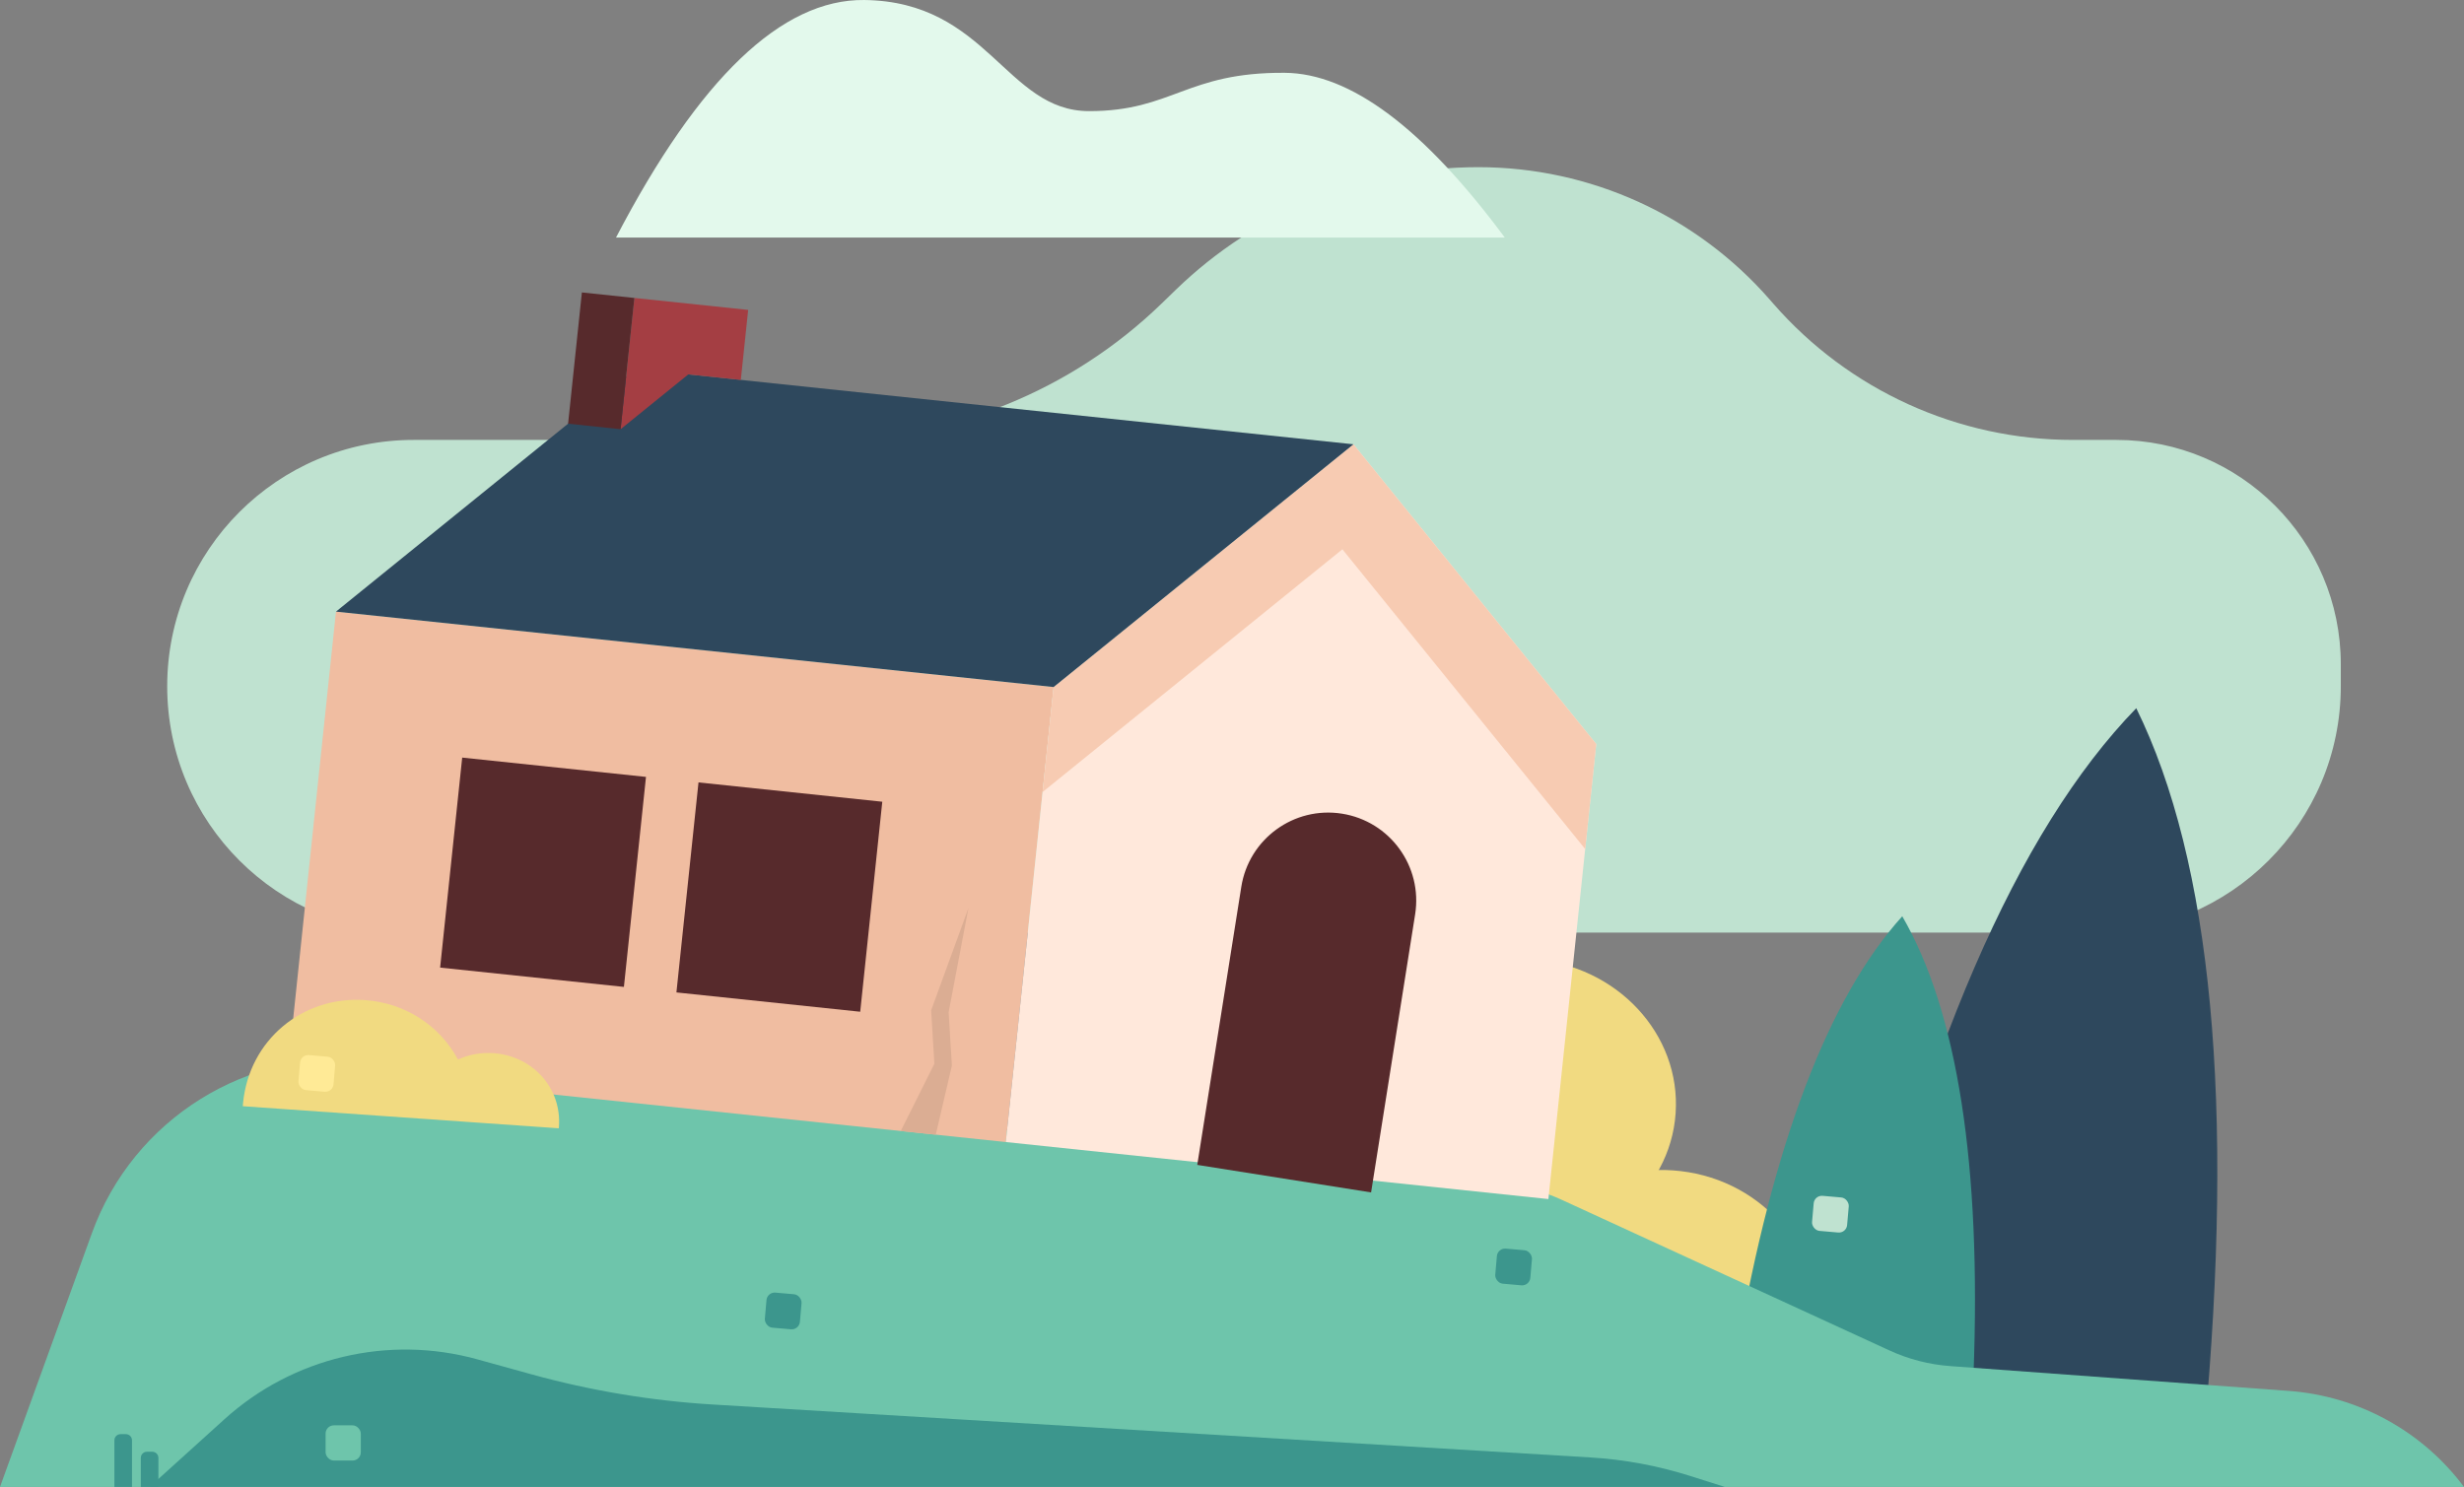 <?xml version="1.0" encoding="UTF-8"?>
<svg width="280px" height="169px" viewBox="0 0 280 169" version="1.1" xmlns="http://www.w3.org/2000/svg" xmlns:xlink="http://www.w3.org/1999/xlink">
    <rect x="0" y="0" width="280" height="169" fill="#808080" stroke="none"/>
    <title>Ilustratii/Excluderi 7 Alunecari</title>
    <g id="Cover" stroke="none" stroke-width="1" fill="none" fill-rule="evenodd">
        <g id="Icons-and-illustrations" transform="translate(-48, -1394)">
            <g id="Group" transform="translate(48, 1333)">
                <g id="Excluderi-7-Alunecari" transform="translate(0, 61)">
                    <path d="M201.136,34.082 L201.5,34.5 C210.077,44.347 222.496,50 235.555,50 L240.5,50 C254.583,50 266,61.417 266,75.5 L266,78 C266,93.464 253.464,106 238,106 L47,106 C31.536,106 19,93.464 19,78 C19,62.536 31.536,50 47,50 L93.723,50 C108.011,50 121.738,44.441 132,34.5 L133.635,32.916 C142.848,23.991 155.173,19 168,19 C180.706,19 192.79,24.5 201.136,34.082 Z" id="Path" fill="#BFE2D0"></path>
                    <path d="M189.5,133 C199.165,133 207,140.318 207,150 L207,150 L172,150 C172,140.318 179.835,133 189.5,133 Z" id="Combined-Shape" fill="#F1DA81" transform="translate(189.5, 141.5) rotate(4) translate(-189.5, -141.5) "></path>
                    <ellipse id="Combined-Shape" fill="#F1DA81" transform="translate(172.953, 125.327) rotate(4) translate(-172.953, -125.327) " cx="172.953" cy="125.327" rx="17.5" ry="16.346"></ellipse>
                    <path d="M216,160 C218.41,122.7 225.298,95.887 236.5,80 C247.702,95.887 254.59,122.7 257,160 L216,160 Z" id="Path" fill="#2E485D" transform="translate(236.5, 120) rotate(9) translate(-236.5, -120) "></path>
                    <path d="M200,155 C201.587,131.221 206.123,114.128 213.5,104 C220.877,114.128 225.413,131.221 227,155 L200,155 Z" id="Path" fill="#3C968D" transform="translate(213.5, 129.5) rotate(6) translate(-213.5, -129.5) "></path>
                    <path d="M41.899,120.553 L171.267,134.648 C173.408,134.881 175.498,135.459 177.455,136.359 L214.715,153.489 C216.887,154.488 219.221,155.09 221.606,155.265 L260.087,158.087 C267.992,158.667 275.257,162.648 280,169 L280,169 L280,169 L0,169 L10.442,140.163 C15.152,127.155 28.146,119.055 41.899,120.553 Z" id="Rectangle" fill="#6EC5AB"></path>
                    <path d="M54.25,154.5 L60.348,156.189 C67.097,158.058 74.024,159.213 81.015,159.634 L180.76,165.652 C184.594,165.883 188.385,166.587 192.047,167.747 L196,169 L196,169 L17,169 L25.497,161.313 C33.282,154.268 44.131,151.698 54.25,154.5 Z" id="Rectangle" fill="#3C968D"></path>
                    <g id="Group" transform="translate(109, 84.5) rotate(6) translate(-109, -84.5) translate(37, 38)">
                        <rect id="Rectangle" fill="#F0BDA1" x="0" y="39" width="82" height="52"></rect>
                        <polygon id="Rectangle" fill="#FFE8DB" points="82 39 113 8 144 39 144 91 82 91"></polygon>
                        <polygon id="Rectangle" fill="#F7CBB2" points="82 39 113 8 144 39 144 51 113 20 82 51"></polygon>
                        <path d="M114.995,49.86 C120.518,49.86 124.995,54.338 124.995,59.86 L124.995,91.86 L124.995,91.86 L104.995,91.86 L104.995,59.86 C104.995,54.338 109.472,49.86 114.995,49.86 Z" id="Rectangle" fill="#572A2C" transform="translate(114.995, 70.86) rotate(3) translate(-114.995, -70.86) "></path>
                        <rect id="Rectangle" fill="#572A2C" x="43" y="54" width="21" height="24"></rect>
                        <rect id="Rectangle" fill="#572A2C" x="16" y="54" width="21" height="24"></rect>
                        <polygon id="Rectangle" fill="#2E485D" points="31 8 113 8 82 39 0 39"></polygon>
                        <polygon id="Rectangle" fill="#A43E43" transform="translate(36.5, 7.5) scale(-1, 1) translate(-36.5, -7.5) " points="30 0 43 0 43 15 36 8 30 8"></polygon>
                        <polygon id="Rectangle" fill="#572A2C" transform="translate(27, 7.5) scale(-1, 1) translate(-27, -7.5) " points="24 0 30 0 30 15 24 15"></polygon>
                        <polygon id="Path-2" fill="#DBAD93" points="70 91 73 83 72 77 75 65 74 77 75 83 74 91"></polygon>
                    </g>
                    <path d="M38,127 L28.004,127 L28,126.8 C28,122.442 31.448,119.127 35.751,119.004 L36,119 C37.449,119 38.807,119.361 39.979,120.003 C42.277,116.343 46.354,114 51,114 C58.077,114 63.833,119.438 63.996,126.684 L64,127 L38,127 Z" id="Combined-Shape" fill="#F1DA81" transform="translate(46, 120.5) scale(-1, 1) rotate(-4) translate(-46, -120.5) "></path>
                    <rect id="Rectangle" fill="#FFEA96" transform="translate(36, 122) rotate(5) translate(-36, -122) " x="34" y="120" width="4" height="4" rx="0.933"></rect>
                    <rect id="Rectangle" fill="#BFE2D0" transform="translate(208, 138) rotate(5) translate(-208, -138) " x="206" y="136" width="4" height="4" rx="0.933"></rect>
                    <rect id="Rectangle" fill="#3C968D" transform="translate(89, 149) rotate(5) translate(-89, -149) " x="87" y="147" width="4" height="4" rx="0.933"></rect>
                    <rect id="Rectangle" fill="#3C968D" transform="translate(172, 144) rotate(5) translate(-172, -144) " x="170" y="142" width="4" height="4" rx="0.933"></rect>
                    <g id="Group-30" transform="translate(13, 163)" fill="#3C968D">
                        <path d="M0.7,0 L1.3,0 C1.687,-1.82039446e-16 2,0.313 2,0.7 L2,6 L2,6 L0,6 L0,0.7 C-1.58367065e-16,0.313 0.313,2.93061749e-16 0.7,0 Z" id="Rectangle" transform="translate(1, 3) scale(-1, 1) translate(-1, -3) "></path>
                        <path d="M3.7,2 L4.3,2 C4.687,2 5,2.313 5,2.7 L5,6 L5,6 L3,6 L3,2.7 C3,2.313 3.313,2 3.7,2 Z" id="Rectangle" transform="translate(4, 4) scale(-1, 1) translate(-4, -4) "></path>
                    </g>
                    <path d="M171,27 C161.561,8.893 152.159,-0.106 142.794,0.001 C128.748,0.162 126.709,12.63 117.238,12.63 C107.768,12.63 106.208,8.197 95.015,8.275 C87.553,8.327 79.215,14.568 70,27 L171,27 Z" id="Path-28" fill="#E3F9EC" transform="translate(120.5, 13.5) scale(-1, 1) translate(-120.5, -13.5) "></path>
                    <rect id="Rectangle" fill="#6EC5AB" x="37" y="162" width="4" height="4" rx="0.933"></rect>
                </g>
            </g>
        </g>
    </g>
</svg>